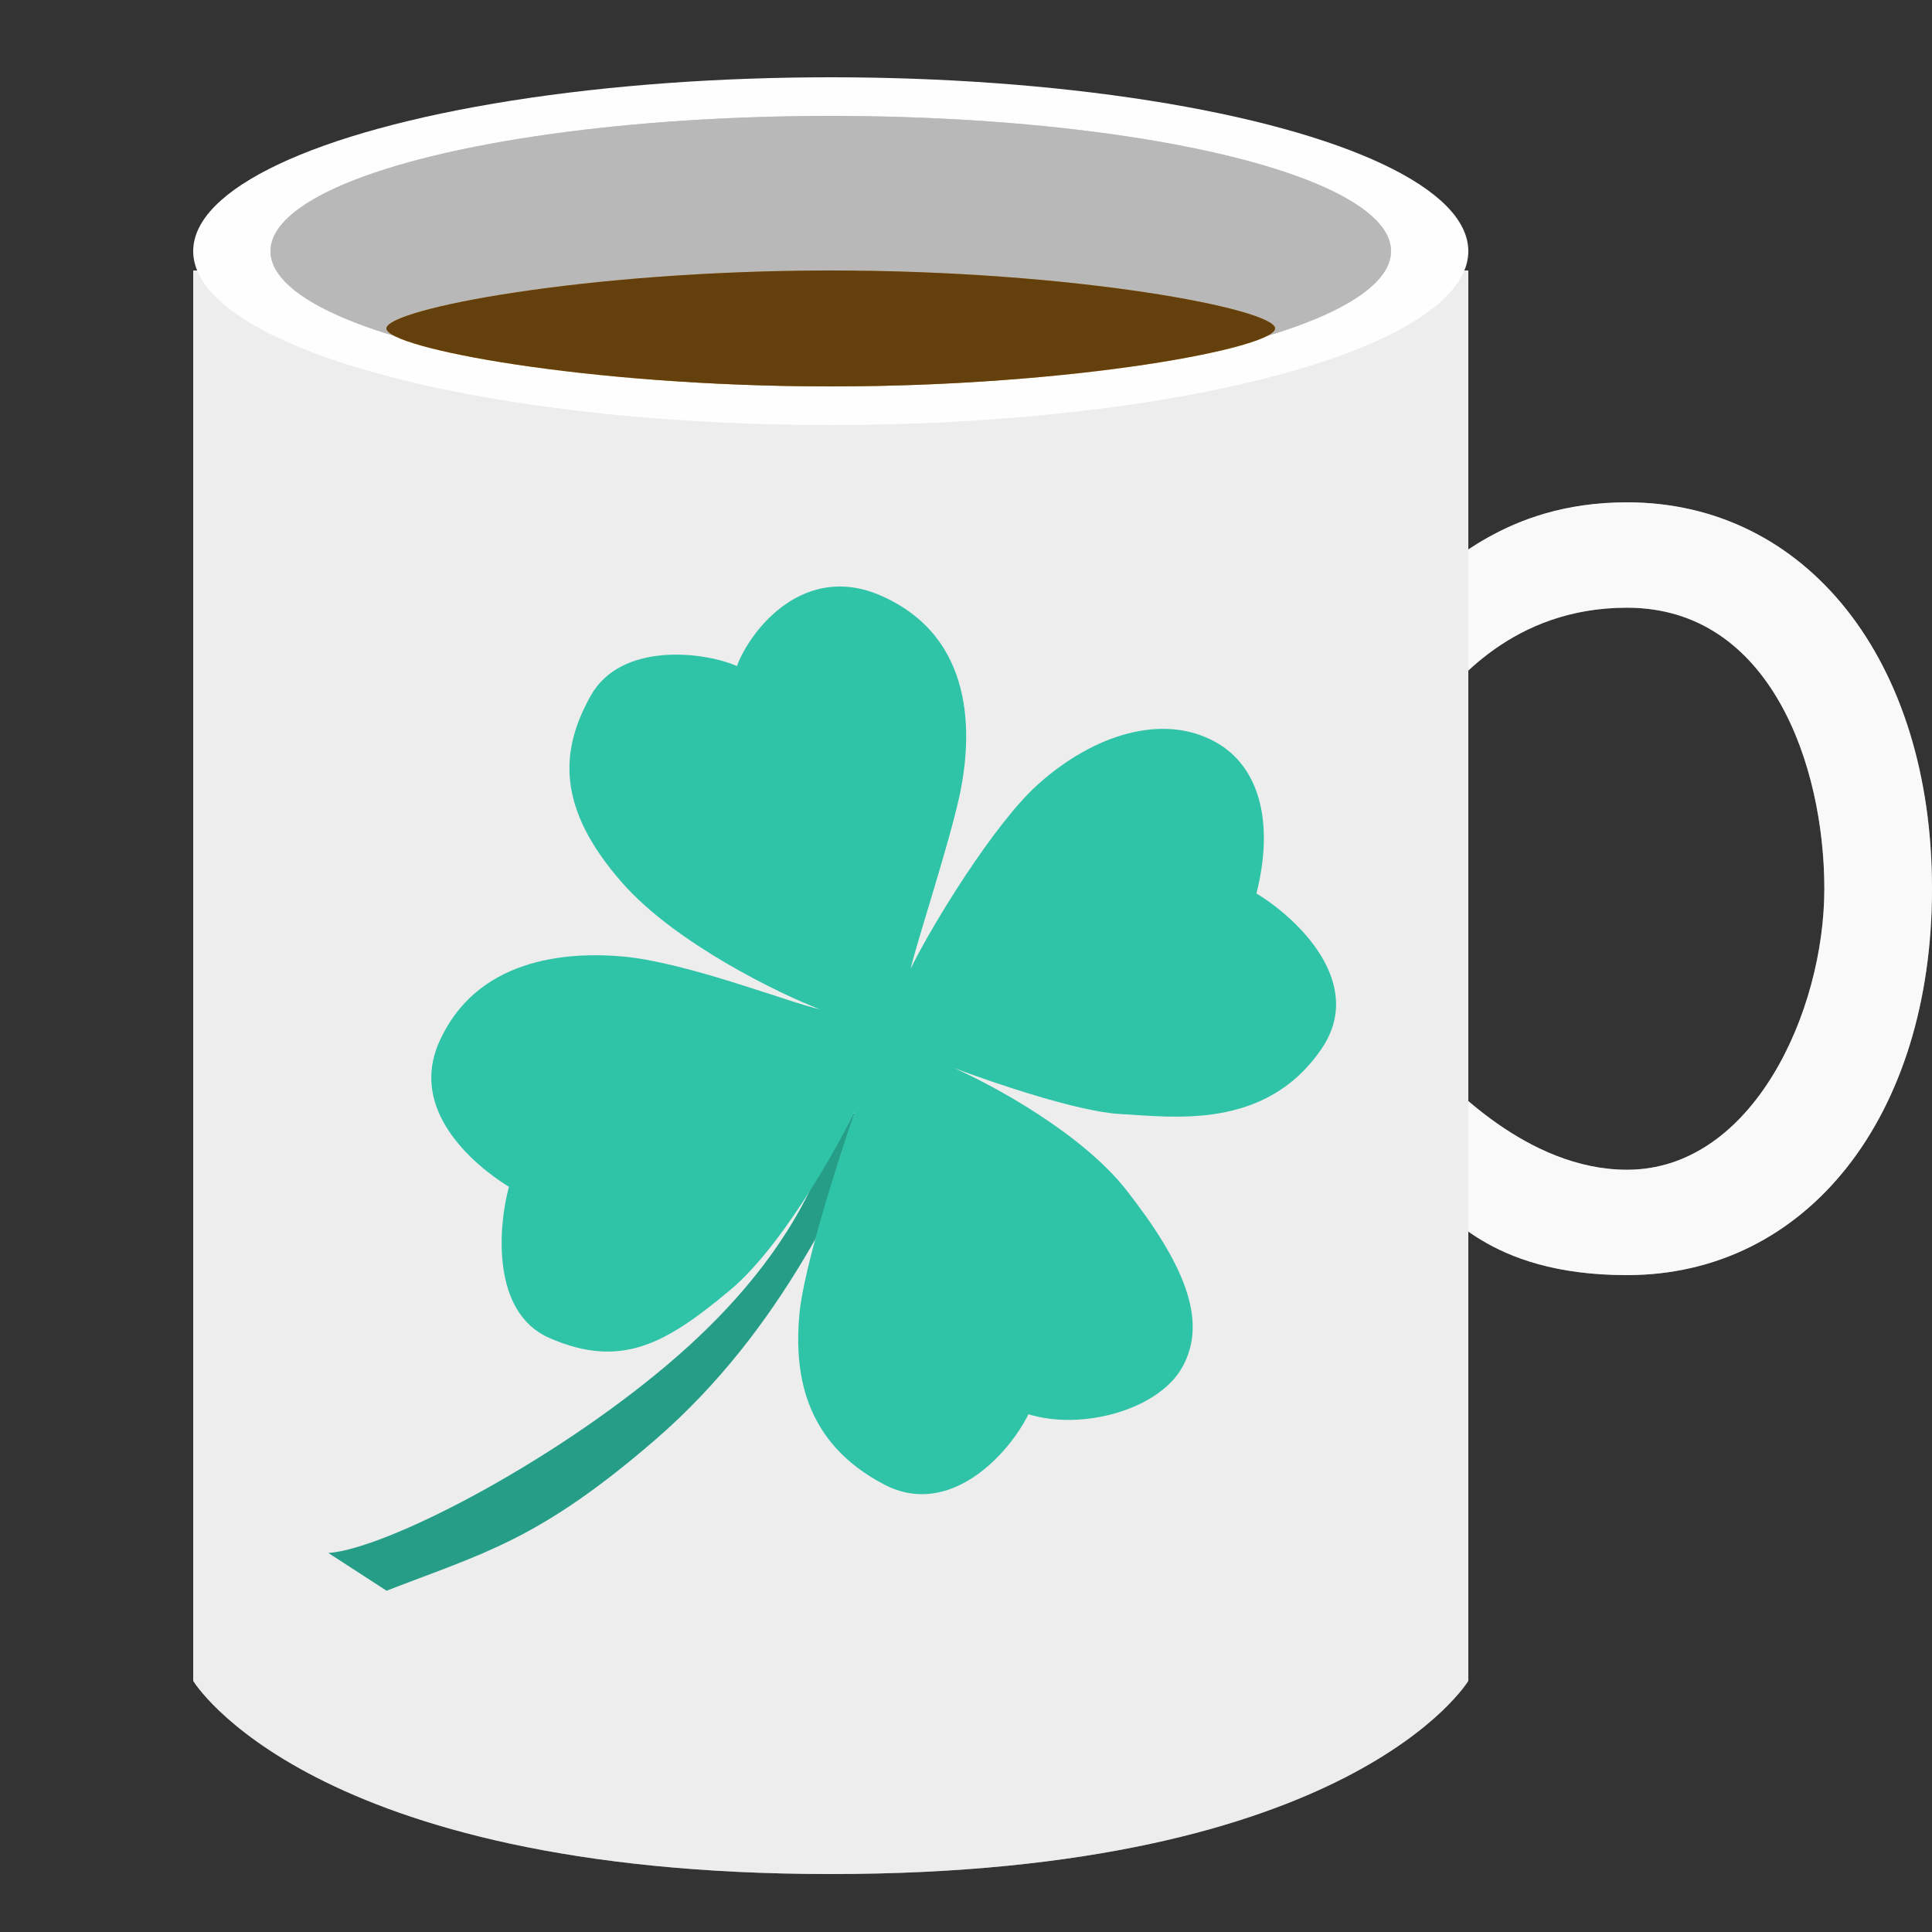 <svg width="50" height="50" viewBox="0 0 50 50" fill="none" xmlns="http://www.w3.org/2000/svg">
<rect x="0" y="0" width="50" height="50" fill="#333333" stroke="none"/>
<path d="M37 14.818V18.454C37.619 17.697 39.136 15.727 42.107 15.727C45.821 15.727 47.214 19.818 47.214 23C47.214 26.182 45.357 30.273 42.107 30.273C39.507 30.273 37.464 28 37 27.546V31.182C37.464 31.182 38.393 33 42.107 33C46.75 33 50 28.909 50 23C50 17.091 46.75 13 42.107 13C38.857 13 37.464 14.818 37 14.818Z" fill="#898989"/>
<path d="M37 14.818V18.454C37.619 17.697 39.136 15.727 42.107 15.727C45.821 15.727 47.214 19.818 47.214 23C47.214 26.182 45.357 30.273 42.107 30.273C39.507 30.273 37.464 28 37 27.546V31.182C37.464 31.182 38.393 33 42.107 33C46.75 33 50 28.909 50 23C50 17.091 46.75 13 42.107 13C38.857 13 37.464 14.818 37 14.818Z" fill="white" fill-opacity="0.95"/>
<path d="M5 7H38V43.5C38 43.5 35 48.5 21.5 48.5C8 48.5 5 43.5 5 43.5V7Z" fill="#898989"/>
<path d="M5 7H38V43.5C38 43.5 35 48.5 21.5 48.5C8 48.5 5 43.5 5 43.5V7Z" fill="white" fill-opacity="0.85"/>
<ellipse cx="21.5" cy="6.5" rx="16.5" ry="4.5" fill="#FEFEFE"/>
<ellipse cx="21.5" cy="6.5" rx="14.5" ry="3.5" fill="#898989"/>
<ellipse cx="21.5" cy="6.5" rx="14.5" ry="3.5" fill="white" fill-opacity="0.4"/>
<path d="M33 8.5C33 8 27.851 7 21.5 7C15.149 7 10 8 10 8.5C10 9 15.149 10 21.5 10C27.851 10 33 9 33 8.5Z" fill="#FAA21E"/>
<path d="M33 8.5C33 8 27.851 7 21.5 7C15.149 7 10 8 10 8.5C10 9 15.149 10 21.5 10C27.851 10 33 9 33 8.5Z" fill="black" fill-opacity="0.6"/>
<path d="M22.8 28.817H21.671C21.322 30.333 20.35 32.717 17.275 35.317C14.2 37.917 9.978 40.083 8.5 40.192L10.005 41.167C12.514 40.192 13.94 39.867 16.95 37.267C20.337 34.342 21.797 30.658 22.8 28.817Z" fill="#2FC4A7"/>
<path d="M22.8 28.817H21.671C21.322 30.333 20.35 32.717 17.275 35.317C14.2 37.917 9.978 40.083 8.5 40.192L10.005 41.167C12.514 40.192 13.94 39.867 16.95 37.267C20.337 34.342 21.797 30.658 22.8 28.817Z" fill="black" fill-opacity="0.2"/>
<path d="M26.86 20.302C25.724 21.324 24.12 23.938 23.564 25.076C23.8 24.143 24.549 21.881 24.826 20.62C25.171 19.044 25.255 16.491 22.797 15.415C20.831 14.554 19.446 16.25 19.071 17.237C18.204 16.858 16.07 16.615 15.291 18C14.506 19.398 14.375 20.881 16.1 22.844C17.479 24.415 20.18 25.724 21.213 26.119C20.427 25.947 17.779 24.904 16.125 24.755C14.633 24.62 12.31 24.811 11.358 26.985C10.597 28.724 12.223 30.127 13.171 30.715C12.893 31.744 12.712 33.967 14.216 34.626C16.095 35.448 17.262 34.75 18.891 33.391C20.194 32.304 21.588 29.852 22.123 28.762C21.691 30.012 20.799 32.81 20.689 34.005C20.552 35.5 20.785 37.328 22.89 38.423C24.574 39.298 26.103 37.642 26.616 36.6C27.981 37.025 29.954 36.499 30.586 35.403C31.302 34.161 30.589 32.641 29.154 30.804C28.005 29.334 25.694 28.081 24.682 27.637C25.667 28.011 27.907 28.773 28.984 28.83C30.331 28.901 32.753 29.271 34.202 27.142C35.361 25.439 33.561 23.753 32.516 23.123C32.988 21.258 32.577 19.834 31.472 19.212C30.089 18.434 28.281 19.024 26.86 20.302Z" fill="#2FC4A7"/>
</svg>
